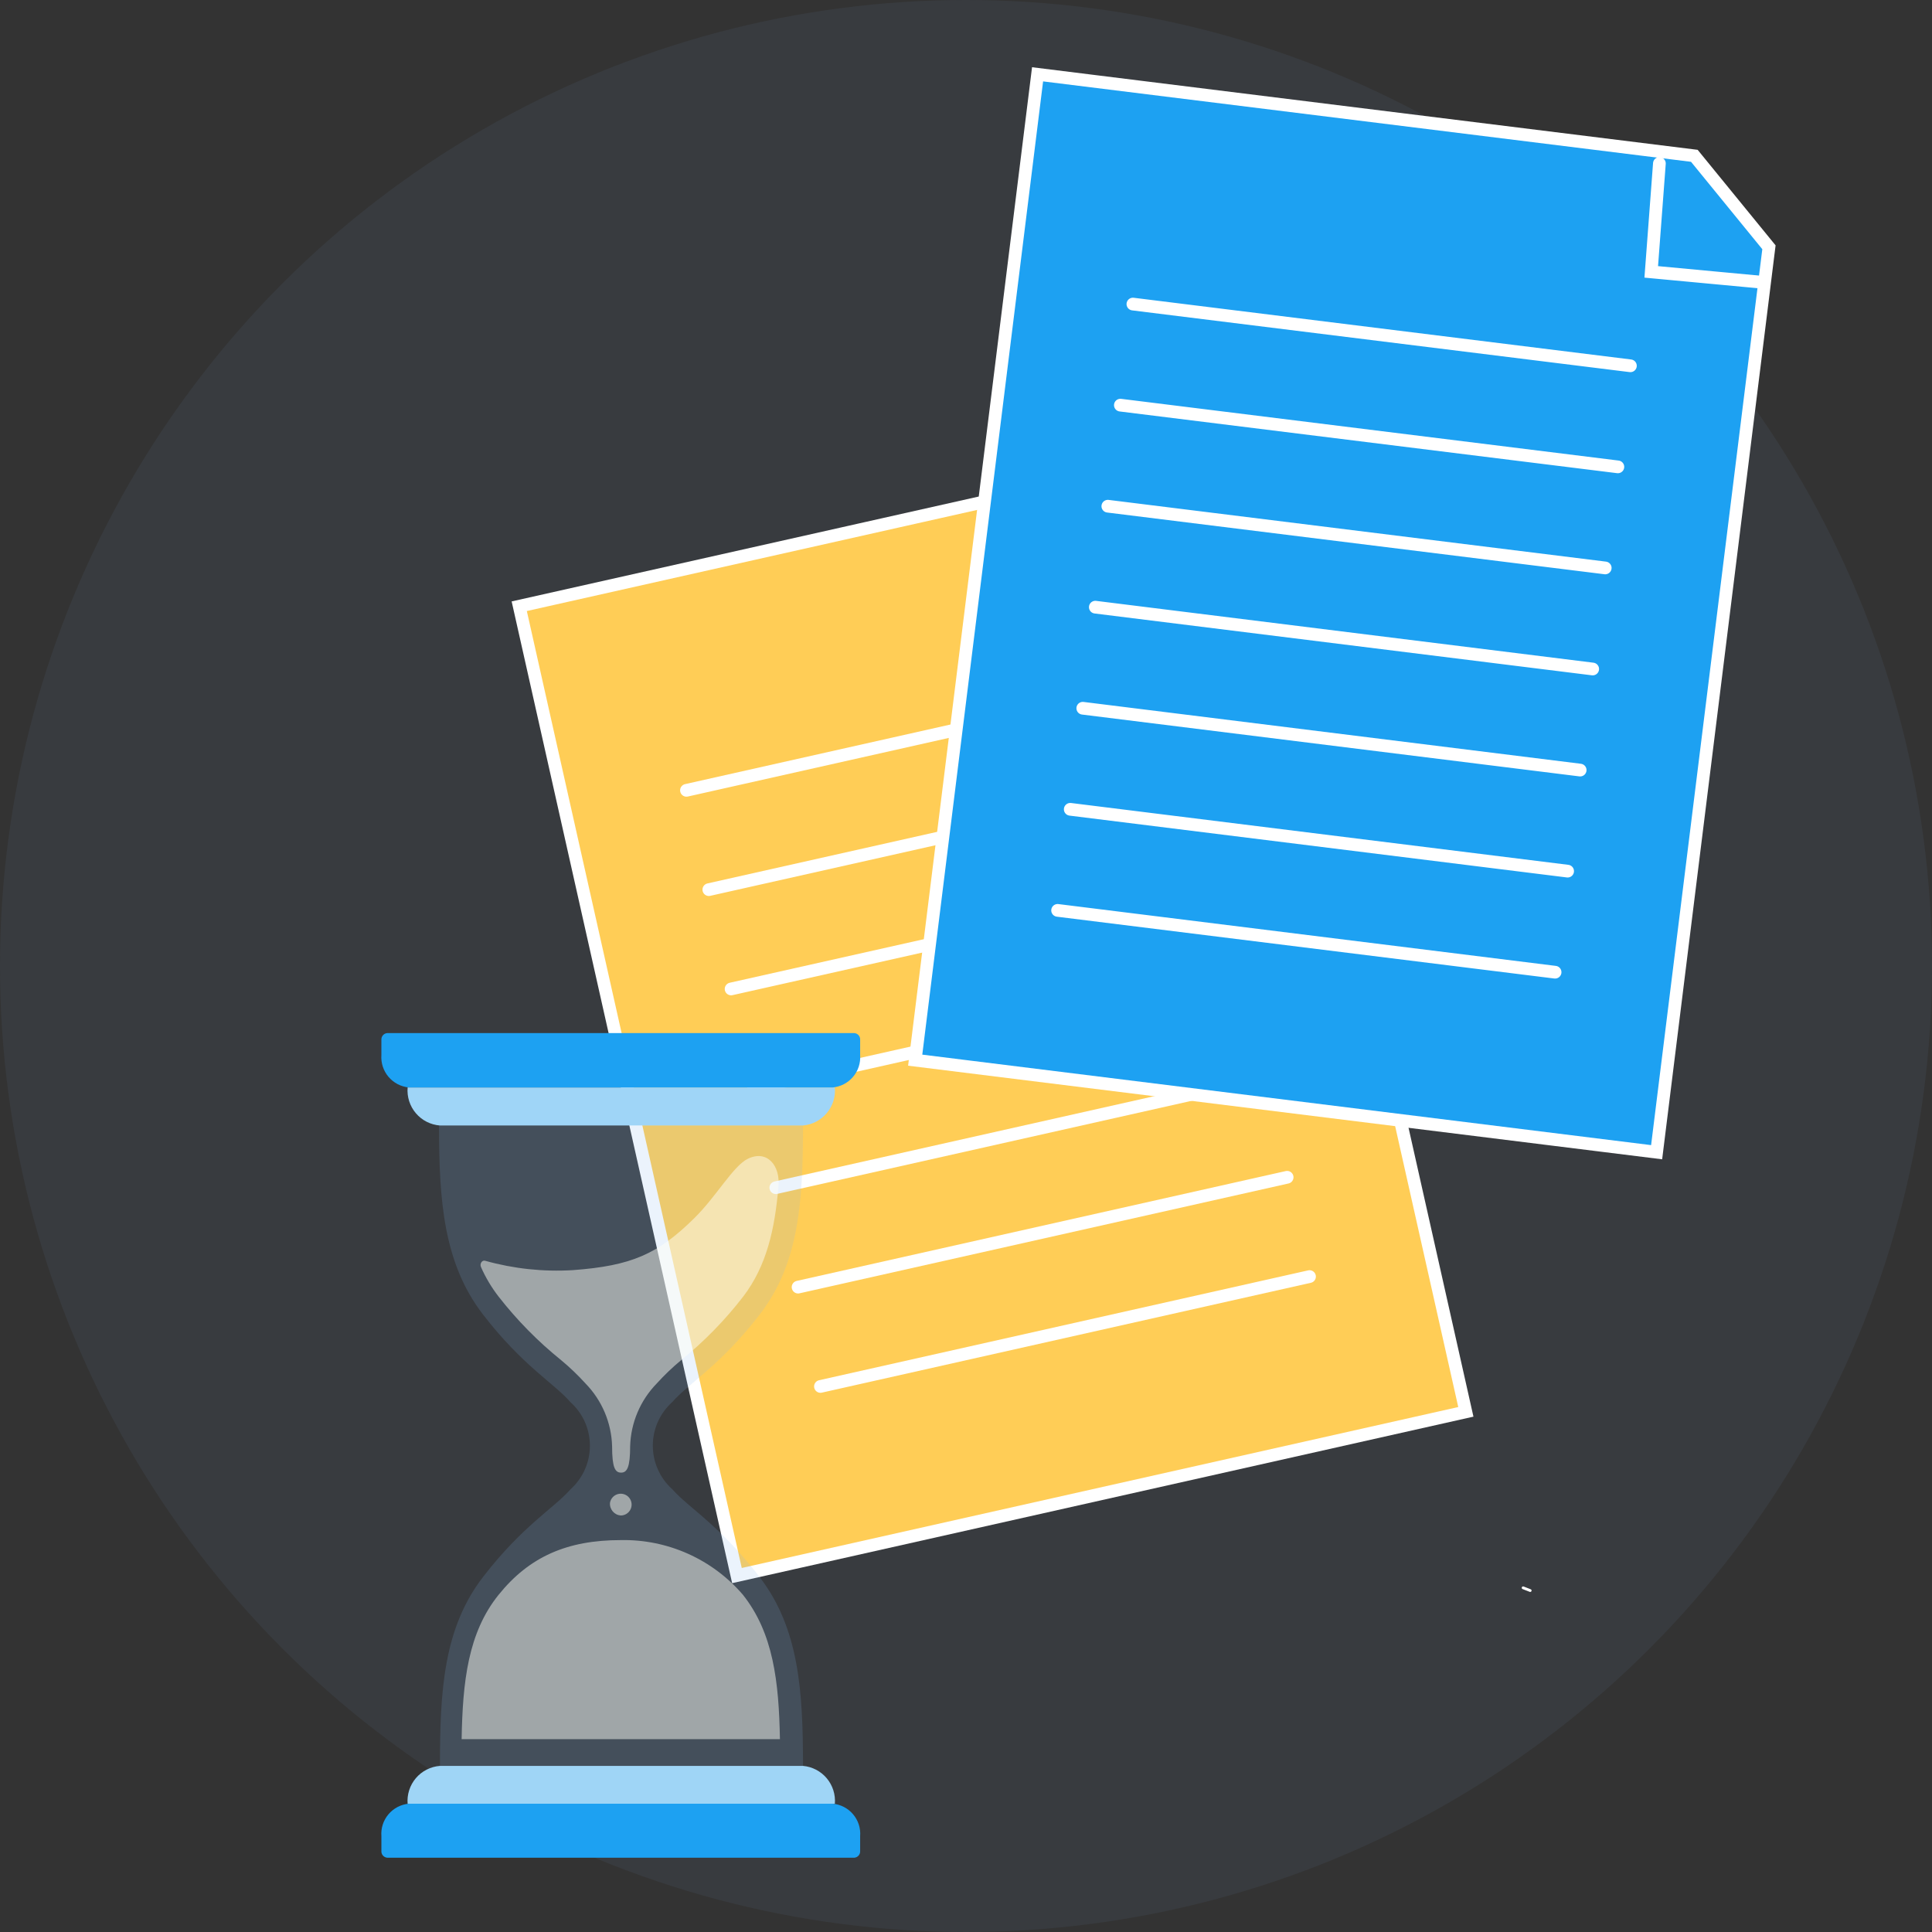 <svg width="152" height="152" viewBox="0 0 152 152" fill="none" xmlns="http://www.w3.org/2000/svg">
<rect x="0" y="0" width="152" height="152" fill="#333333" stroke="none"/>
<circle cx="76" cy="76" r="76" fill="#6B82AB" fill-opacity="0.1"/>
<path d="M120.388 125.246C120.375 125.246 120.361 125.243 120.349 125.238L119.797 125.024C119.783 125.019 119.77 125.012 119.759 125.002C119.748 124.992 119.739 124.98 119.732 124.967C119.726 124.954 119.723 124.939 119.722 124.924C119.721 124.909 119.724 124.895 119.729 124.881C119.735 124.867 119.743 124.854 119.753 124.844C119.764 124.833 119.776 124.825 119.79 124.82C119.804 124.814 119.819 124.811 119.834 124.812C119.848 124.812 119.863 124.815 119.877 124.821L120.428 125.036C120.452 125.045 120.471 125.062 120.484 125.084C120.496 125.106 120.5 125.132 120.495 125.157C120.491 125.182 120.478 125.204 120.458 125.22C120.438 125.237 120.414 125.246 120.388 125.246V125.246Z" fill="white"/>
<path d="M91.647 36.289L40.851 47.695L57.98 123.958L115.326 111.077L99.598 41.08L91.647 36.289Z" fill="#FFCD56" stroke="white" stroke-miterlimit="10" stroke-linecap="round"/>
<path d="M54.008 62.179L92.485 53.537" stroke="white" stroke-miterlimit="10" stroke-linecap="round"/>
<path d="M55.768 69.992L94.245 61.35" stroke="white" stroke-miterlimit="10" stroke-linecap="round"/>
<path d="M57.519 77.806L95.996 69.172" stroke="white" stroke-miterlimit="10" stroke-linecap="round"/>
<path d="M59.279 85.628L97.755 76.986" stroke="white" stroke-miterlimit="10" stroke-linecap="round"/>
<path d="M61.038 93.441L99.515 84.799" stroke="white" stroke-miterlimit="10" stroke-linecap="round"/>
<path d="M62.789 101.264L101.266 92.622" stroke="white" stroke-miterlimit="10" stroke-linecap="round"/>
<path d="M64.549 109.078L103.026 100.435" stroke="white" stroke-miterlimit="10" stroke-linecap="round"/>
<path d="M89.951 38.942L91.536 46.027L98.456 44.47" stroke="white" stroke-miterlimit="10" stroke-linecap="round"/>
<path d="M133.302 12.259L81.631 5.846L72.003 83.408L130.335 90.65L139.172 19.455L133.302 12.259Z" fill="#1DA1F2" stroke="white" stroke-miterlimit="10" stroke-linecap="round"/>
<path d="M89.131 23.923L128.272 28.779" stroke="white" stroke-miterlimit="10" stroke-linecap="round"/>
<path d="M88.145 31.875L127.286 36.731" stroke="white" stroke-miterlimit="10" stroke-linecap="round"/>
<path d="M87.159 39.826L126.291 44.682" stroke="white" stroke-miterlimit="10" stroke-linecap="round"/>
<path d="M86.174 47.769L125.305 52.634" stroke="white" stroke-miterlimit="10" stroke-linecap="round"/>
<path d="M85.188 55.721L124.319 60.586" stroke="white" stroke-miterlimit="10" stroke-linecap="round"/>
<path d="M84.202 63.672L123.333 68.537" stroke="white" stroke-miterlimit="10" stroke-linecap="round"/>
<path d="M83.207 71.624L122.347 76.488" stroke="white" stroke-miterlimit="10" stroke-linecap="round"/>
<path d="M130.553 12.861L129.911 21.39L138.738 22.215" stroke="white" stroke-miterlimit="10" stroke-linecap="round"/>
<g opacity="0.4">
<path opacity="0.4" d="M59.758 124.068C62.863 128.104 63.176 133.024 63.176 138.93H34.613C34.613 133.034 34.89 128.113 37.995 124.078C41.1 120.042 43.615 118.632 44.878 117.177C45.36 116.744 45.746 116.215 46.011 115.624C46.275 115.033 46.411 114.392 46.411 113.744C46.411 113.097 46.275 112.456 46.011 111.865C45.746 111.273 45.36 110.744 44.878 110.312C43.615 108.847 41.1 107.447 37.995 103.411C34.89 99.376 34.54 94.446 34.54 88.549H63.176C63.176 94.446 62.891 99.366 59.785 103.402C56.68 107.438 54.165 108.838 52.894 110.303C52.411 110.735 52.025 111.264 51.761 111.856C51.496 112.447 51.36 113.087 51.36 113.735C51.36 114.383 51.496 115.023 51.761 115.615C52.025 116.206 52.411 116.735 52.894 117.167C53.585 117.96 54.644 118.734 55.962 119.932C57.349 121.193 58.62 122.578 59.758 124.068Z" fill="#85B8ED"/>
</g>
<g opacity="0.7">
<path opacity="0.7" d="M58.449 125.469C60.845 128.491 61.278 132.306 61.361 136.83H36.318C36.401 132.306 36.815 128.464 39.229 125.469C41.643 122.475 44.62 121.167 48.839 121.167C50.66 121.13 52.465 121.497 54.127 122.241C55.788 122.985 57.264 124.088 58.449 125.469V125.469Z" fill="#FFFFF8"/>
</g>
<g opacity="0.7">
<path opacity="0.7" d="M61.241 93.386C60.956 96.712 60.32 99.578 58.477 102.001C57.046 103.856 55.404 105.538 53.584 107.013C52.899 107.581 52.256 108.197 51.659 108.856C50.374 110.178 49.631 111.934 49.577 113.776C49.577 115.435 49.337 115.859 48.867 115.859C48.397 115.859 48.157 115.481 48.157 113.776C48.103 111.934 47.36 110.178 46.075 108.856C45.478 108.197 44.835 107.581 44.15 107.013C42.319 105.537 40.665 103.856 39.22 102.001C38.671 101.292 38.21 100.518 37.847 99.698C37.718 99.43 37.921 99.117 38.17 99.191C40.413 99.82 42.745 100.069 45.071 99.928C49.678 99.587 51.751 98.675 54.635 95.828C56.376 94.114 57.675 91.737 58.836 91.166C60.357 90.429 61.416 91.709 61.241 93.386Z" fill="#FFFFF8"/>
</g>
<path d="M65.682 85.555C65.746 86.284 65.518 87.009 65.048 87.57C64.579 88.132 63.905 88.484 63.176 88.549H34.613C34.249 88.521 33.894 88.421 33.569 88.256C33.243 88.09 32.954 87.861 32.717 87.582C32.481 87.304 32.302 86.981 32.191 86.633C32.08 86.285 32.039 85.919 32.07 85.555H65.682Z" fill="#9FD5F7"/>
<path d="M67.672 81.805V83.002C67.719 83.625 67.519 84.241 67.116 84.719C66.713 85.196 66.138 85.496 65.516 85.555H32.172C31.548 85.498 30.972 85.199 30.567 84.722C30.162 84.244 29.96 83.627 30.006 83.002V81.805C29.999 81.675 30.042 81.549 30.126 81.45C30.21 81.352 30.329 81.291 30.458 81.279H67.221C67.35 81.291 67.469 81.352 67.553 81.45C67.637 81.549 67.68 81.675 67.672 81.805Z" fill="#1DA1F2"/>
<path d="M65.682 141.916C65.744 141.188 65.514 140.466 65.045 139.906C64.575 139.347 63.904 138.996 63.176 138.931H34.613C34.249 138.959 33.894 139.058 33.569 139.224C33.243 139.39 32.954 139.619 32.717 139.897C32.481 140.176 32.302 140.499 32.191 140.847C32.08 141.195 32.039 141.561 32.07 141.925L65.682 141.916Z" fill="#9FD5F6"/>
<path d="M67.672 145.629V144.458C67.721 143.835 67.522 143.217 67.118 142.74C66.715 142.262 66.139 141.963 65.516 141.906H32.172C31.547 141.96 30.969 142.259 30.564 142.737C30.158 143.215 29.958 143.834 30.006 144.458V145.619C29.996 145.75 30.038 145.879 30.122 145.979C30.207 146.079 30.327 146.142 30.458 146.154H67.221C67.35 146.142 67.469 146.081 67.553 145.983C67.637 145.885 67.68 145.758 67.672 145.629Z" fill="#1DA1F2"/>
<g opacity="0.7">
<path opacity="0.7" d="M47.992 118.227C48.02 118.066 48.093 117.917 48.203 117.797C48.313 117.676 48.455 117.59 48.612 117.547C48.77 117.505 48.936 117.508 49.091 117.557C49.247 117.605 49.386 117.697 49.491 117.822C49.596 117.946 49.663 118.098 49.685 118.26C49.707 118.421 49.682 118.586 49.614 118.734C49.545 118.882 49.436 119.007 49.299 119.095C49.162 119.183 49.002 119.231 48.839 119.231C48.718 119.222 48.599 119.189 48.49 119.133C48.381 119.077 48.284 119 48.205 118.907C48.126 118.813 48.067 118.705 48.03 118.588C47.993 118.472 47.98 118.349 47.992 118.227Z" fill="#FFFFF8"/>
</g>
</svg>
